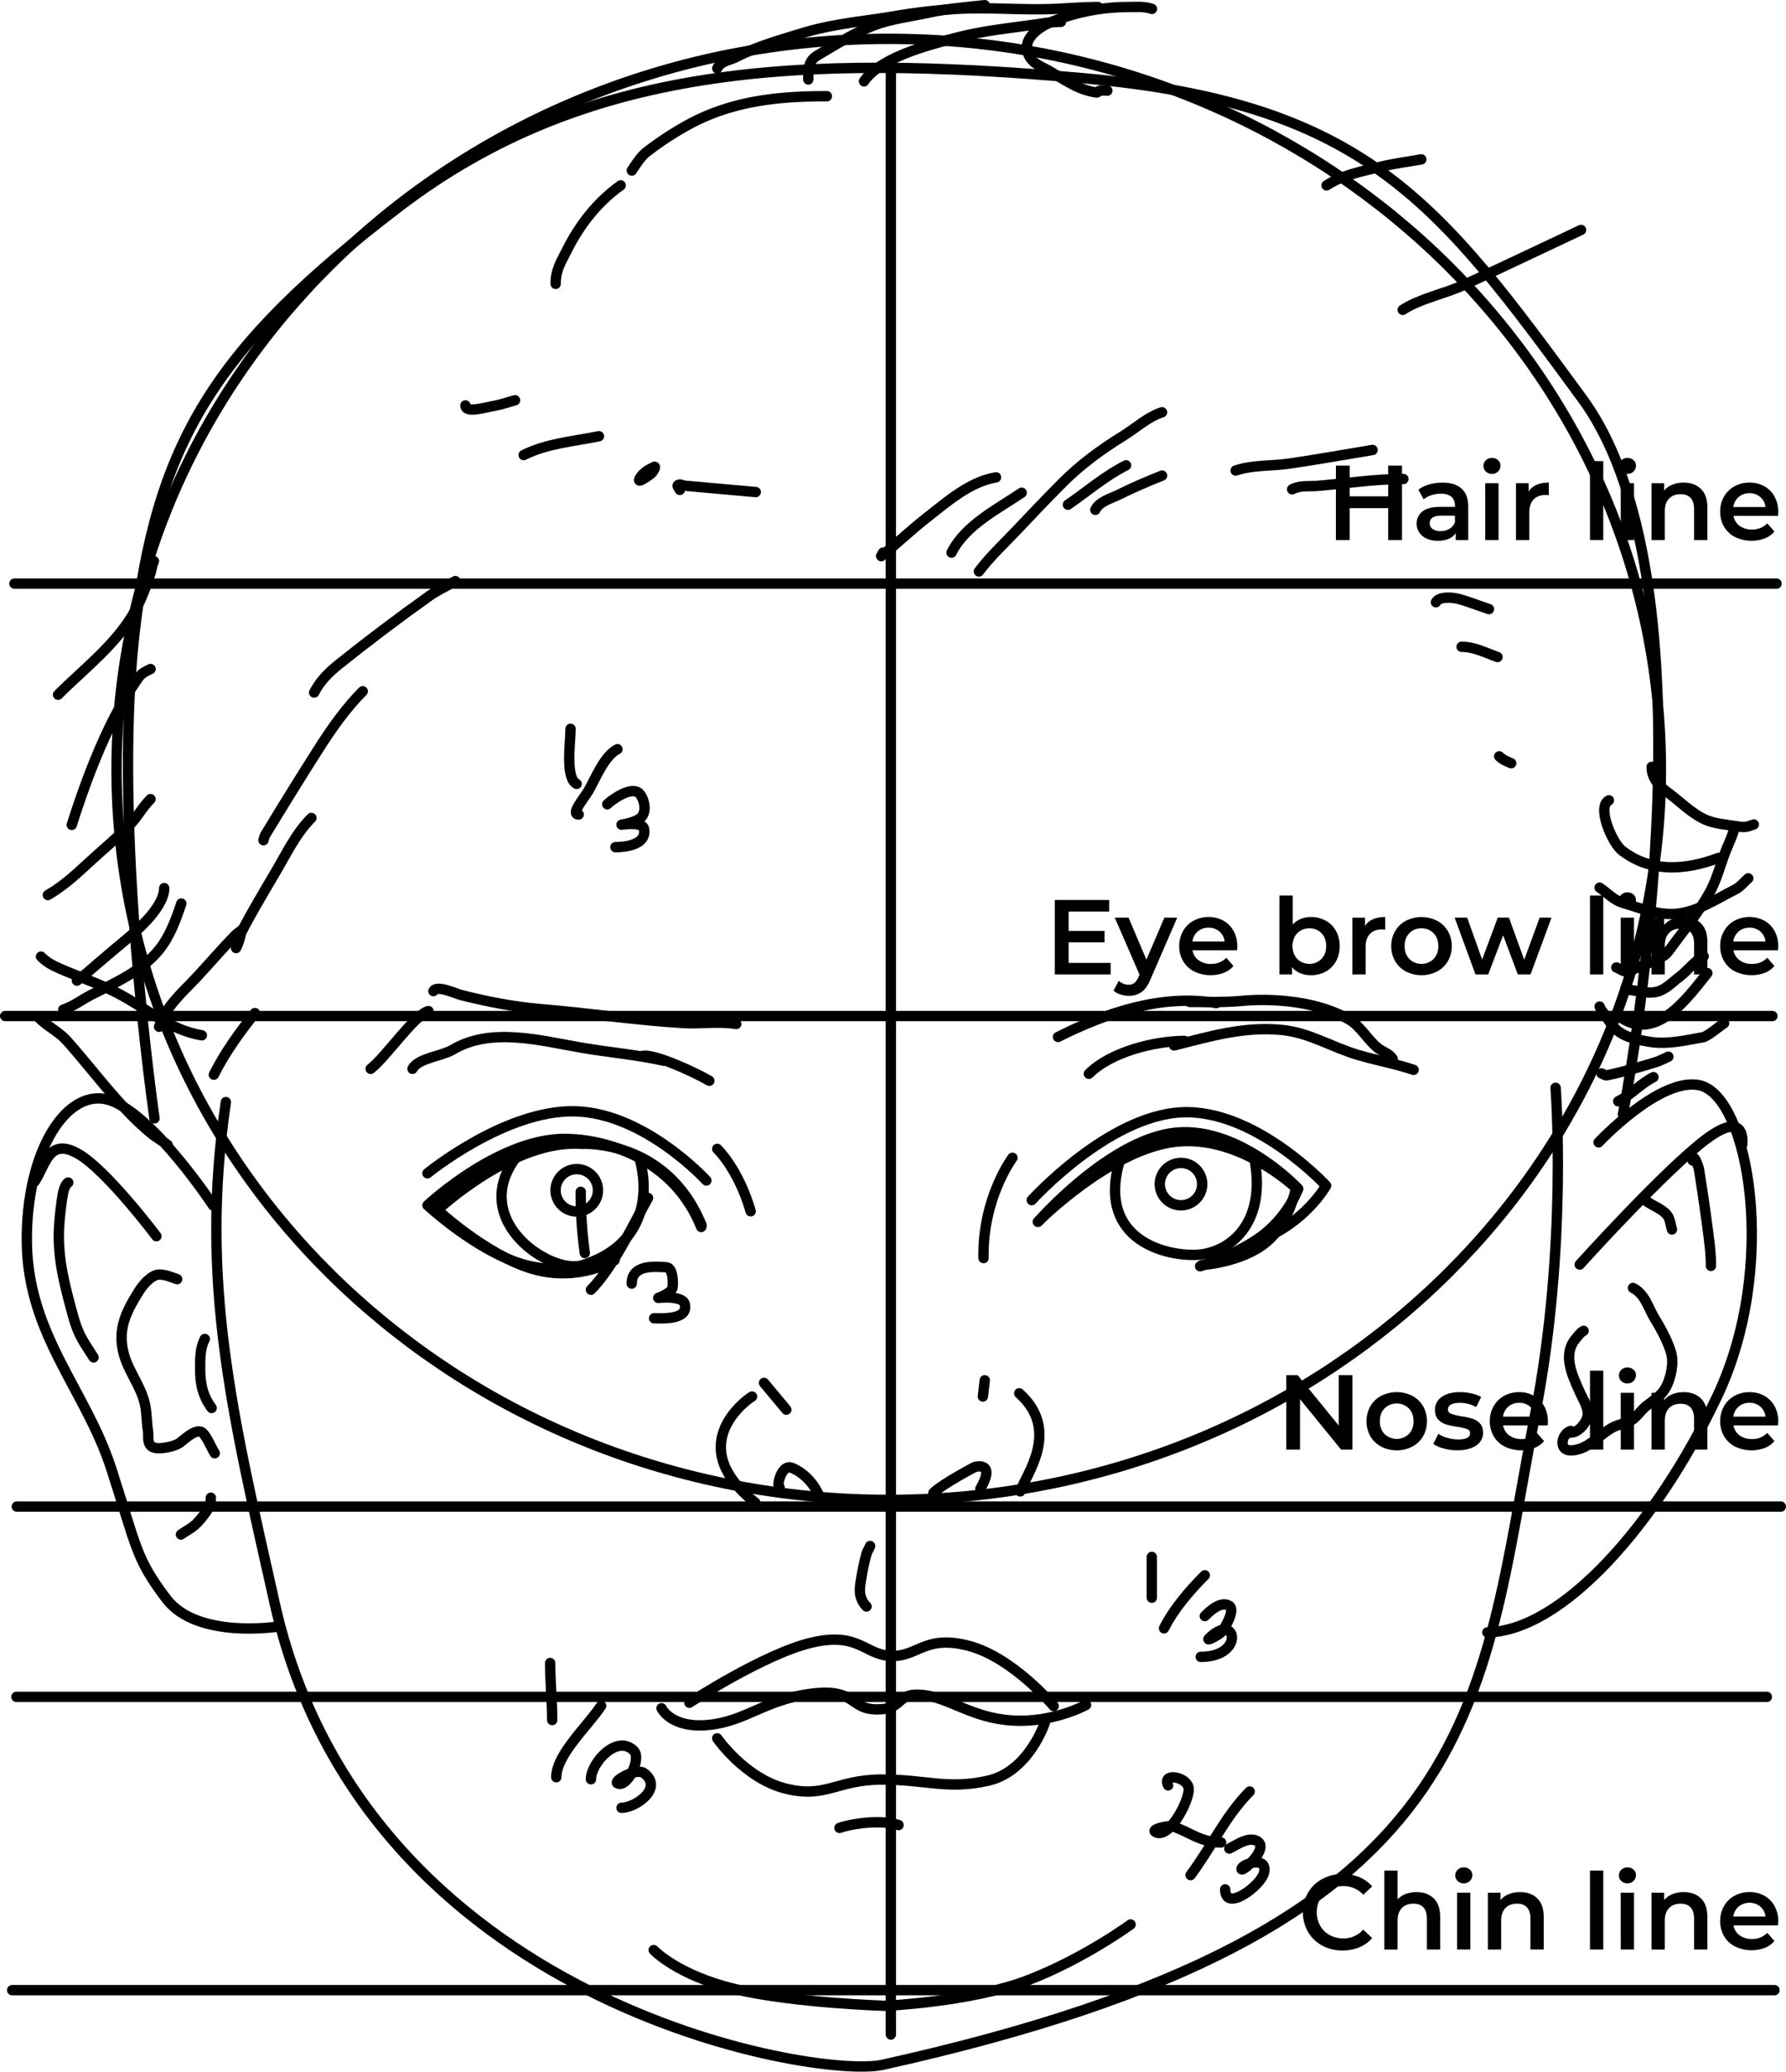 <svg xmlns="http://www.w3.org/2000/svg" viewBox="0 0 1552.65 1800.8">
  <g id="CenterGuideline">
    <path d="M774.45,56.65V1768.5" fill="none" stroke="#000" stroke-linecap="round" stroke-linejoin="round" stroke-width="9"/>
  </g>
  <g id="DividerGuideline">
    <path d="M4.5,883.18H1540.84" fill="none" stroke="#000" stroke-linecap="round" stroke-linejoin="round" stroke-width="9"/>
    <path d="M14.6,1309.59H1548.15" fill="none" stroke="#000" stroke-linecap="round" stroke-linejoin="round" stroke-width="9"/>
    <path d="M10.56,1729.93H1542.64" fill="none" stroke="#000" stroke-linecap="round" stroke-linejoin="round" stroke-width="9"/>
    <path d="M12.58,507.31H1544.41" fill="none" stroke="#000" stroke-linecap="round" stroke-linejoin="round" stroke-width="9"/>
  </g>
  <g id="DivderNames">
    <path d="M1218.82,404.71v64.71h-12V441.69h-33.46v27.73h-12V404.71h12v26.72h33.46V404.71Z"/>
    <path d="M1270.63,424.73q5.77,5.22,5.78,15.76v28.93H1265.5v-6a13.46,13.46,0,0,1-6.06,4.95,23.61,23.61,0,0,1-9.47,1.71,23.14,23.14,0,0,1-9.71-1.9,14.91,14.91,0,0,1-6.42-5.27,13.34,13.34,0,0,1-2.27-7.62,13.07,13.07,0,0,1,5-10.68q4.95-4,15.58-4h12.75v-.74q0-5.18-3.09-7.95c-2.07-1.85-5.13-2.77-9.2-2.77a26.63,26.63,0,0,0-8.18,1.29,20.29,20.29,0,0,0-6.8,3.61l-4.53-8.41a27.75,27.75,0,0,1,9.34-4.53,41.48,41.48,0,0,1,11.55-1.58Q1264.86,419.5,1270.63,424.73Zm-10.54,34.94a10.8,10.8,0,0,0,4.76-5.69v-5.73h-11.92q-10,0-10,6.57a5.9,5.9,0,0,0,2.5,5,11.46,11.46,0,0,0,6.93,1.85A14.87,14.87,0,0,0,1260.09,459.67Z"/>
    <path d="M1291.75,409.94a6.83,6.83,0,0,1,0-9.89,7.4,7.4,0,0,1,5.27-2,7.64,7.64,0,0,1,5.27,1.89,6.11,6.11,0,0,1,2.13,4.76,7,7,0,0,1-2.08,5.13,7.2,7.2,0,0,1-5.32,2.08A7.44,7.44,0,0,1,1291.75,409.94Zm-.55,10.12h11.55v49.36H1291.2Z"/>
    <path d="M1346.47,419.5v11a15,15,0,0,0-2.68-.27q-6.75,0-10.53,3.93t-3.79,11.32v23.94h-11.56V420.06h11v7.21Q1333.91,419.5,1346.47,419.5Z"/>
    <path d="M1382.25,400.83h11.55v68.59h-11.55Z"/>
    <path d="M1409.52,409.94a6.81,6.81,0,0,1,0-9.89,7.38,7.38,0,0,1,5.27-2,7.62,7.62,0,0,1,5.26,1.89,6.11,6.11,0,0,1,2.13,4.76,6.94,6.94,0,0,1-2.08,5.13,7.19,7.19,0,0,1-5.31,2.08A7.42,7.42,0,0,1,1409.52,409.94Zm-.56,10.12h11.56v49.36H1409Z"/>
    <path d="M1478.66,425q5.64,5.44,5.64,16.18v28.28h-11.56V442.61q0-6.47-3-9.75c-2-2.18-4.93-3.28-8.69-3.28q-6.37,0-10.07,3.84c-2.47,2.55-3.7,6.24-3.7,11v25h-11.55V420.06h11v6.38a18,18,0,0,1,7.21-5.18,25.92,25.92,0,0,1,9.79-1.76Q1473,419.5,1478.66,425Z"/>
    <path d="M1545.68,448.44H1507a13.43,13.43,0,0,0,5.31,8.64,17.42,17.42,0,0,0,10.68,3.19,18,18,0,0,0,13.4-5.36l6.2,7.12a20.83,20.83,0,0,1-8.42,6,33.27,33.27,0,0,1-25.79-1.2,23.26,23.26,0,0,1-9.57-9,25.43,25.43,0,0,1-3.37-13.08,25.8,25.8,0,0,1,3.28-13,23.35,23.35,0,0,1,9.11-9,26.53,26.53,0,0,1,13.12-3.24,26,26,0,0,1,12.9,3.19,22.58,22.58,0,0,1,8.87,9,27.16,27.16,0,0,1,3.19,13.36Q1545.86,446.22,1545.68,448.44ZM1511.52,432a13.83,13.83,0,0,0-4.67,8.74h28a13.56,13.56,0,0,0-4.53-8.69,13.76,13.76,0,0,0-9.43-3.33A13.94,13.94,0,0,0,1511.52,432Z"/>
    <path d="M965.53,837V847H917v-64.7h47.24v10.07H929v16.83h31.25v9.89H929V837Z"/>
    <path d="M1023.4,797.68,1000.29,851q-3.24,8-7.85,11.32a18.83,18.83,0,0,1-11.19,3.28,22.93,22.93,0,0,1-7.3-1.2,16,16,0,0,1-5.92-3.33l4.62-8.5a12.63,12.63,0,0,0,3.93,2.5,12.15,12.15,0,0,0,4.58.92,7.88,7.88,0,0,0,5-1.57,14,14,0,0,0,3.65-5.27l.83-1.94-21.54-49.55h12l15.53,36.51,15.62-36.51Z"/>
    <path d="M1075.45,826.06h-38.74a13.39,13.39,0,0,0,5.32,8.64,17.38,17.38,0,0,0,10.68,3.19,18,18,0,0,0,13.4-5.36l6.19,7.12a20.91,20.91,0,0,1-8.41,6,33.33,33.33,0,0,1-25.79-1.21,23.26,23.26,0,0,1-9.57-9,25.43,25.43,0,0,1-3.37-13.08,25.83,25.83,0,0,1,3.28-13,23.32,23.32,0,0,1,9.1-9,26.56,26.56,0,0,1,13.13-3.23,26,26,0,0,1,12.9,3.18,22.65,22.65,0,0,1,8.87,9,27.16,27.16,0,0,1,3.19,13.36Q1075.63,823.84,1075.45,826.06Zm-34.16-16.41a13.78,13.78,0,0,0-4.67,8.74h28a13.58,13.58,0,0,0-4.53-8.69,13.78,13.78,0,0,0-9.43-3.33A13.92,13.92,0,0,0,1041.29,809.65Z"/>
    <path d="M1152.49,800.27a22.58,22.58,0,0,1,8.92,8.87,26.4,26.4,0,0,1,3.24,13.22,26.67,26.67,0,0,1-3.24,13.27,22.58,22.58,0,0,1-8.92,8.92,26.26,26.26,0,0,1-12.89,3.14,23.88,23.88,0,0,1-9.29-1.76,17.68,17.68,0,0,1-7.07-5.27V847h-11V778.45h11.56v25.24a19.37,19.37,0,0,1,7-4.9,22.84,22.84,0,0,1,8.83-1.66A26.15,26.15,0,0,1,1152.49,800.27Zm-3.7,33.28q4.13-4.26,4.12-11.19t-4.12-11.18a14,14,0,0,0-10.49-4.26,14.86,14.86,0,0,0-7.48,1.9,13.66,13.66,0,0,0-5.27,5.41,17.94,17.94,0,0,0,0,16.27,13.63,13.63,0,0,0,5.27,5.4,14.75,14.75,0,0,0,7.48,1.9A14,14,0,0,0,1148.79,833.55Z"/>
    <path d="M1204.21,797.13v11a14.29,14.29,0,0,0-2.68-.28q-6.75,0-10.54,3.93t-3.79,11.32V847h-11.55V797.68h11v7.21Q1191.65,797.12,1204.21,797.13Z"/>
    <path d="M1222.24,844.45a23.54,23.54,0,0,1-9.39-9,25.43,25.43,0,0,1-3.37-13.08,25.18,25.18,0,0,1,3.37-13,23.72,23.72,0,0,1,9.39-9,30,30,0,0,1,27.08,0,23.78,23.78,0,0,1,9.39,9,25.27,25.27,0,0,1,3.37,13,25.53,25.53,0,0,1-3.37,13.08,23.61,23.61,0,0,1-9.39,9,29.91,29.91,0,0,1-27.08,0Zm24-10.9q4.15-4.26,4.16-11.19t-4.16-11.18a14.09,14.09,0,0,0-10.54-4.26,14,14,0,0,0-10.49,4.26q-4.11,4.25-4.11,11.18t4.11,11.19a14,14,0,0,0,10.49,4.25A14.12,14.12,0,0,0,1246.27,833.55Z"/>
    <path d="M1348.79,797.68,1330.58,847h-11.1l-12.75-34-12.94,34h-11.1l-18.12-49.36h10.91l13,36.42,13.58-36.42h9.71l13.31,36.61,13.41-36.61Z"/>
    <path d="M1382.25,778.45h11.55V847h-11.55Z"/>
    <path d="M1409.52,787.56a6.81,6.81,0,0,1,0-9.89,7.38,7.38,0,0,1,5.27-2,7.62,7.62,0,0,1,5.26,1.89,6.13,6.13,0,0,1,2.13,4.77,7,7,0,0,1-2.08,5.13,7.23,7.23,0,0,1-5.31,2.08A7.43,7.43,0,0,1,1409.52,787.56Zm-.56,10.12h11.56V847H1409Z"/>
    <path d="M1478.66,802.58q5.64,5.46,5.64,16.18V847h-11.56v-26.8q0-6.48-3-9.76c-2-2.18-4.93-3.28-8.69-3.28q-6.37,0-10.07,3.84t-3.7,11v25h-11.55V797.68h11v6.38a18,18,0,0,1,7.21-5.18,25.92,25.92,0,0,1,9.79-1.75Q1473,797.13,1478.66,802.58Z"/>
    <path d="M1545.68,826.06H1507a13.38,13.38,0,0,0,5.31,8.64,17.42,17.42,0,0,0,10.68,3.19,18,18,0,0,0,13.4-5.36l6.2,7.12a20.94,20.94,0,0,1-8.42,6,33.33,33.33,0,0,1-25.79-1.21,23.26,23.26,0,0,1-9.57-9,25.43,25.43,0,0,1-3.37-13.08,25.83,25.83,0,0,1,3.28-13,23.35,23.35,0,0,1,9.11-9,26.52,26.52,0,0,1,13.12-3.23,26,26,0,0,1,12.9,3.18,22.58,22.58,0,0,1,8.87,9,27.16,27.16,0,0,1,3.19,13.36Q1545.86,823.84,1545.68,826.06Zm-34.16-16.41a13.83,13.83,0,0,0-4.67,8.74h28a13.58,13.58,0,0,0-4.53-8.69,13.76,13.76,0,0,0-9.43-3.33A13.94,13.94,0,0,0,1511.52,809.65Z"/>
    <path d="M1175.74,1195.34v64.71h-9.89l-35.68-43.82v43.82h-11.93v-64.71h9.89l35.69,43.82v-43.82Z"/>
    <path d="M1200.7,1257.46a23.58,23.58,0,0,1-9.38-9,26.92,26.92,0,0,1,0-26.12,23.6,23.6,0,0,1,9.38-9,29.91,29.91,0,0,1,27.08,0,23.63,23.63,0,0,1,9.39,9,27,27,0,0,1,0,26.12,23.61,23.61,0,0,1-9.39,9,29.91,29.91,0,0,1-27.08,0Zm24-10.91q4.17-4.24,4.16-11.18t-4.16-11.19a15.13,15.13,0,0,0-21,0q-4.11,4.26-4.11,11.19t4.11,11.18a15.13,15.13,0,0,0,21,0Z"/>
    <path d="M1255.15,1259.12a29.37,29.37,0,0,1-9.16-4l4.44-8.78a28.63,28.63,0,0,0,8,3.56,33.3,33.3,0,0,0,9.2,1.34q10.35,0,10.35-5.46a3.64,3.64,0,0,0-2.64-3.6,44.63,44.63,0,0,0-8.45-1.94,69,69,0,0,1-9.94-2.13,15.19,15.19,0,0,1-6.66-4.21q-2.82-3-2.82-8.36a13.16,13.16,0,0,1,5.87-11.23q5.88-4.21,15.86-4.21a45.86,45.86,0,0,1,10.17,1.16,28.58,28.58,0,0,1,8.31,3.09l-4.43,8.79a27.34,27.34,0,0,0-14.15-3.7q-5.08,0-7.72,1.52a4.56,4.56,0,0,0-2.63,4,4,4,0,0,0,2.82,3.93,44.25,44.25,0,0,0,8.74,2.17,68.13,68.13,0,0,1,9.7,2.13,15.19,15.19,0,0,1,6.52,4.07q2.73,2.87,2.73,8.13a12.9,12.9,0,0,1-6,11.1q-6,4.15-16.36,4.16A44.08,44.08,0,0,1,1255.15,1259.12Z"/>
    <path d="M1345.46,1239.07h-38.73a13.43,13.43,0,0,0,5.31,8.64,17.49,17.49,0,0,0,10.68,3.19,18,18,0,0,0,13.4-5.36l6.2,7.11a20.85,20.85,0,0,1-8.42,6,33.27,33.27,0,0,1-25.79-1.2,23.24,23.24,0,0,1-9.56-9,25.44,25.44,0,0,1-3.38-13.08,25.9,25.9,0,0,1,3.28-13,23.28,23.28,0,0,1,9.11-9,26.54,26.54,0,0,1,13.13-3.24,25.86,25.86,0,0,1,12.89,3.19,22.67,22.67,0,0,1,8.88,9,27.23,27.23,0,0,1,3.18,13.35C1345.64,1236.45,1345.58,1237.59,1345.46,1239.07Zm-34.16-16.41a13.87,13.87,0,0,0-4.67,8.73h28a13.48,13.48,0,0,0-14-12A14,14,0,0,0,1311.3,1222.66Z"/>
    <path d="M1382.25,1191.46h11.55v68.59h-11.55Z"/>
    <path d="M1409.52,1200.56a6.81,6.81,0,0,1,0-9.89,7.42,7.42,0,0,1,5.27-2,7.62,7.62,0,0,1,5.26,1.89,6.1,6.1,0,0,1,2.13,4.76,7,7,0,0,1-2.08,5.13,7.19,7.19,0,0,1-5.31,2.08A7.38,7.38,0,0,1,1409.52,1200.56Zm-.56,10.13h11.56v49.36H1409Z"/>
    <path d="M1478.66,1215.59q5.64,5.45,5.64,16.17v28.29h-11.56v-26.81q0-6.46-3-9.75t-8.69-3.28q-6.37,0-10.07,3.83t-3.7,11v25h-11.55v-49.36h11v6.37a18,18,0,0,1,7.21-5.17,25.92,25.92,0,0,1,9.79-1.76Q1473,1210.13,1478.66,1215.59Z"/>
    <path d="M1545.68,1239.07H1507a13.43,13.43,0,0,0,5.31,8.64,17.49,17.49,0,0,0,10.68,3.19,18,18,0,0,0,13.4-5.36l6.2,7.11a20.85,20.85,0,0,1-8.42,6,33.27,33.27,0,0,1-25.79-1.2,23.33,23.33,0,0,1-9.57-9,25.43,25.43,0,0,1-3.37-13.08,25.8,25.8,0,0,1,3.28-13,23.28,23.28,0,0,1,9.11-9,26.53,26.53,0,0,1,13.12-3.24,25.87,25.87,0,0,1,12.9,3.19,22.58,22.58,0,0,1,8.87,9,27.12,27.12,0,0,1,3.19,13.35C1545.86,1236.45,1545.8,1237.59,1545.68,1239.07Zm-34.16-16.41a13.83,13.83,0,0,0-4.67,8.73h28a13.61,13.61,0,0,0-4.53-8.69,13.75,13.75,0,0,0-9.43-3.32A13.94,13.94,0,0,0,1511.52,1222.66Z"/>
    <path d="M1149.54,1691.23a31.75,31.75,0,0,1-12.39-11.88,34.69,34.69,0,0,1,0-34.21,32,32,0,0,1,12.44-11.87,36.39,36.39,0,0,1,17.7-4.3,36.87,36.87,0,0,1,14.51,2.77,29.63,29.63,0,0,1,11.1,8l-7.77,7.31a22.63,22.63,0,0,0-17.29-7.58,24.24,24.24,0,0,0-11.92,2.91,21,21,0,0,0-8.23,8.09,24.76,24.76,0,0,0,0,23.48,21,21,0,0,0,8.23,8.08,24.14,24.14,0,0,0,11.92,2.92,22.52,22.52,0,0,0,17.29-7.68l7.77,7.4a29.61,29.61,0,0,1-11.14,8,37.26,37.26,0,0,1-14.56,2.77A36.47,36.47,0,0,1,1149.54,1691.23Z"/>
    <path d="M1246.36,1650.14q5.64,5.44,5.64,16.17v28.29h-11.55v-26.81q0-6.46-3-9.75c-2-2.19-4.93-3.28-8.69-3.28q-6.37,0-10.08,3.83t-3.7,11.05v25h-11.55V1626h11.55v25a18.72,18.72,0,0,1,7.08-4.67,25.9,25.9,0,0,1,9.38-1.62Q1240.72,1644.68,1246.36,1650.14Z"/>
    <path d="M1267.26,1635.11a6.81,6.81,0,0,1,0-9.89,7.41,7.41,0,0,1,5.26-2,7.62,7.62,0,0,1,5.27,1.89,6.11,6.11,0,0,1,2.13,4.76,6.94,6.94,0,0,1-2.08,5.13,7.2,7.2,0,0,1-5.32,2.08A7.38,7.38,0,0,1,1267.26,1635.11Zm-.56,10.13h11.56v49.36H1266.7Z"/>
    <path d="M1336.4,1650.14q5.64,5.44,5.64,16.17v28.29h-11.56v-26.81q0-6.46-3-9.75t-8.69-3.28q-6.37,0-10.07,3.83t-3.7,11.05v25h-11.55v-49.36h11v6.38a18,18,0,0,1,7.21-5.18,25.92,25.92,0,0,1,9.79-1.76Q1330.77,1644.68,1336.4,1650.14Z"/>
    <path d="M1382.25,1626h11.55v68.59h-11.55Z"/>
    <path d="M1409.52,1635.11a6.81,6.81,0,0,1,0-9.89,7.42,7.42,0,0,1,5.27-2,7.62,7.62,0,0,1,5.26,1.89,6.11,6.11,0,0,1,2.13,4.76,6.94,6.94,0,0,1-2.08,5.13,7.19,7.19,0,0,1-5.31,2.08A7.38,7.38,0,0,1,1409.52,1635.11Zm-.56,10.13h11.56v49.36H1409Z"/>
    <path d="M1478.66,1650.14q5.64,5.44,5.64,16.17v28.29h-11.56v-26.81q0-6.46-3-9.75t-8.69-3.28q-6.37,0-10.07,3.83t-3.7,11.05v25h-11.55v-49.36h11v6.38a18,18,0,0,1,7.21-5.18,25.92,25.92,0,0,1,9.79-1.76Q1473,1644.68,1478.66,1650.14Z"/>
    <path d="M1545.68,1673.62H1507a13.43,13.43,0,0,0,5.31,8.64,17.42,17.42,0,0,0,10.68,3.19,18,18,0,0,0,13.4-5.36l6.2,7.11a20.75,20.75,0,0,1-8.42,6,33.27,33.27,0,0,1-25.79-1.2,23.26,23.26,0,0,1-9.57-9,25.43,25.43,0,0,1-3.37-13.08,25.8,25.8,0,0,1,3.28-13,23.28,23.28,0,0,1,9.11-9,26.53,26.53,0,0,1,13.12-3.24,25.87,25.87,0,0,1,12.9,3.19,22.58,22.58,0,0,1,8.87,9,27.13,27.13,0,0,1,3.19,13.36Q1545.86,1671.4,1545.68,1673.62Zm-34.16-16.41a13.83,13.83,0,0,0-4.67,8.73h28a13.61,13.61,0,0,0-4.53-8.69,15.05,15.05,0,0,0-18.81,0Z"/>
  </g>
  <g id="PortionName">
    <path d="M496,633.51c0,11.65-4.78,42.82,5.32,47.88" fill="none" stroke="#000" stroke-linecap="round" stroke-linejoin="round" stroke-width="9"/>
    <path d="M503.09,708c-7.68,0,5.1-14.58,8.87-21.28,5.89-10.47,13.58-29.84,24.82-35.46" fill="none" stroke="#000" stroke-linecap="round" stroke-linejoin="round" stroke-width="9"/>
    <path d="M527.91,699.11c3.74-3.73,21.85-17,28.37-8.86,3.87,4.84,5.89,14,1.77,19.5-3.82,5.1-17.73,7.1-17.73,7.1s18.21-2.94,19.51,3.54c2.75,13.75-15.81,16-24.83,16" fill="none" stroke="#000" stroke-linecap="round" stroke-linejoin="round" stroke-width="9"/>
    <path d="M504.86,1036a374.24,374.24,0,0,0,3.55,53.19" fill="none" stroke="#000" stroke-linecap="round" stroke-linejoin="round" stroke-width="9"/>
    <path d="M513.73,1121.08c19.64-19.64,38-59.19,49.64-79.78" fill="none" stroke="#000" stroke-linecap="round" stroke-linejoin="round" stroke-width="9"/>
    <path d="M549.19,1115.76c0-16.26,18.63-15,30.14-14.18,5.9.39,6,14.05,5.32,17.73-1,5-12.41,8.87-12.41,8.87s21.13-2.34,23,5.31c3.49,14-19.32,12.42-26.6,12.42" fill="none" stroke="#000" stroke-linecap="round" stroke-linejoin="round" stroke-width="9"/>
    <path d="M478.27,1445.54c0,16.59,1.77,33,1.77,49.64" fill="none" stroke="#000" stroke-linecap="round" stroke-linejoin="round" stroke-width="9"/>
    <path d="M483.59,1544.83c0-19.57,26.94-44,39-62.06" fill="none" stroke="#000" stroke-linecap="round" stroke-linejoin="round" stroke-width="9"/>
    <path d="M513.73,1546.6c0-14.16,22.62-39.43,37.23-24.82,6.93,6.93-5.65,32.63-14.18,28.37-4-2,16.49-13.78,23.05-8.87,17.38,13-7.19,30.14-19.51,30.14" fill="none" stroke="#000" stroke-linecap="round" stroke-linejoin="round" stroke-width="9"/>
  </g>
  <g id="LipLine">
    <path d="M14.24,1475H1536" fill="none" stroke="#000" stroke-linecap="round" stroke-linejoin="round" stroke-width="9"/>
  </g>
  <g id="LipPortion">
    <path d="M1015.49,1551.92c-5.49-11,15.29-8,17.73,1.77,2.25,9-16.26,45.07-28.37,39-5.68-2.84,12.14-6,14.18-5.32,15.46,5.15,24.83,14.18,42.55,14.18" fill="none" stroke="#000" stroke-linecap="round" stroke-linejoin="round" stroke-width="9"/>
    <path d="M1035,1629.93c17.49-23.32,30.79-52.06,51.42-72.69" fill="none" stroke="#000" stroke-linecap="round" stroke-linejoin="round" stroke-width="9"/>
    <path d="M1068.68,1606.88c6.07-3,15.75-10,23-7.09,13.88,5.55-12.41,28.5-12.41,24.82,0-4.27,23.42-12.09,19.51,3.55-2.76,11-33.69,34.4-33.69,14.18" fill="none" stroke="#000" stroke-linecap="round" stroke-linejoin="round" stroke-width="9"/>
    <path d="M1001.3,1353.35v35.46" fill="none" stroke="#000" stroke-linecap="round" stroke-linejoin="round" stroke-width="9"/>
    <path d="M1011.94,1415.4c8.37-16.74,22.06-32.7,35.46-46.1" fill="none" stroke="#000" stroke-linecap="round" stroke-linejoin="round" stroke-width="9"/>
    <path d="M1047.4,1404.76c4-4,14.08-13.66,21.28-8.86,5.58,3.72-4.37,20.32-7.1,23s-13.44,8.12-10.63,5.32c23.83-23.84,31.92,16-7.1,16" fill="none" stroke="#000" stroke-linecap="round" stroke-linejoin="round" stroke-width="9"/>
  </g>
  <g id="CircleGuideline">
    <path d="M101.32,668.77c0-350.73,300.55-635,671.29-635S1443.89,318,1443.89,668.77s-300.55,635-671.28,635S101.32,1019.49,101.32,668.77Z" fill="none" stroke="#000" stroke-linecap="round" stroke-linejoin="round" stroke-width="9"/>
  </g>
  <g id="Chin">
    <path d="M1352.35,945.56s10.7,137.46-17.73,283.68c-49.64,255.31-39,448.56-567.35,565.58-58.06,12.86-450.34-53.19-528.36-400.7C202.05,1229.92,173.31,1114,196.36,958" fill="none" stroke="#000" stroke-linecap="round" stroke-linejoin="round" stroke-width="9"/>
  </g>
  <g id="HeadOutline">
    <path d="M1410.86,968.61s89.1-452.56-35.46-622.32S1187.91,89.65,941,67.93,508,56.85,347.07,179.63,135.19,384.85,116.58,553.73s17.73,418.42,17.73,418.42" fill="none" stroke="#000" stroke-linecap="round" stroke-linejoin="round" stroke-width="9"/>
  </g>
  <g id="Eyebrows">
    <path d="M919.76,901.36c41.93-21,90-37.38,137.69-29.44" fill="none" stroke="#000" stroke-linecap="round" stroke-linejoin="round" stroke-width="9"/>
    <path d="M1034.05,870.91s30.17.59,43.32-.72c30.58-3.06,69.7.6,96.12,16.45,9.31,5.58,15.63,17.36,24.25,24.25,4.39,3.51,9.77,4.69,13,9.52" fill="none" stroke="#000" stroke-linecap="round" stroke-linejoin="round" stroke-width="9"/>
    <path d="M946.6,933.4c19-19,57.09-28.57,83.14-28.57" fill="none" stroke="#000" stroke-linecap="round" stroke-linejoin="round" stroke-width="9"/>
    <path d="M1020.7,908.72c31.08-7.77,60.63-16.75,93.9-13.42,23.84,2.38,43.43,15.07,65.82,21.65,16.09,4.73,32.54,7.67,48.49,13" fill="none" stroke="#000" stroke-linecap="round" stroke-linejoin="round" stroke-width="9"/>
    <path d="M372.46,878.85c-11.84,3-36.84,39.81-50.23,50.22" fill="none" stroke="#000" stroke-linecap="round" stroke-linejoin="round" stroke-width="9"/>
    <path d="M358.6,929.07c4.58-9.15,25.85-11.17,34.64-16.45,34-20.4,77.7-7.69,113.45-1.73,23.68,4,47.41,6,71,11.26" fill="none" stroke="#000" stroke-linecap="round" stroke-linejoin="round" stroke-width="9"/>
    <path d="M558.11,918c9.29-3.09,47.93,15.07,58.55,21.45" fill="none" stroke="#000" stroke-linecap="round" stroke-linejoin="round" stroke-width="9"/>
    <path d="M376.79,861.53c2.82-5.64,19.55,2.29,24.25,3.46,22.33,5.59,45.32,10.2,68.41,12.13,41.36,3.44,82.34,9.53,123.83,12.12,15.48,1,31.43-1.69,46.77.86" fill="none" stroke="#000" stroke-linecap="round" stroke-linejoin="round" stroke-width="9"/>
  </g>
  <g id="Eyes">
    <path d="M609.59,1066.55c-30.53-75.43-112.24-76.32-112.24-76.32-59.49-4.72-125.72,57.46-125.72,57.46s42.66,39.51,82.62,51.19,77.22-4.49,77.22-4.49" fill="none" stroke="#000" stroke-linecap="round" stroke-linejoin="round" stroke-width="9"/>
    <path d="M609.93,1065.12C579.4,989.7,506.08,994.3,506.08,994.3c-59.49-4.71-125.72,57.47-125.72,57.47S423,1091.28,463,1103s71.27-7.56,71.27-7.56" fill="none" stroke="#000" stroke-linecap="round" stroke-linejoin="round" stroke-width="9"/>
    <path d="M1043.3,1100.67s34.35-11,55.68-27.83a100.11,100.11,0,0,0,29.63-39.51s-52.08-55.68-108.65-48.49-117.64,77.22-117.64,77.22" fill="none" stroke="#000" stroke-linecap="round" stroke-linejoin="round" stroke-width="9"/>
    <path d="M1044.83,1099.66s33.6-2.16,54.93-19,26.88-48,26.88-48-49.33-47.24-105.9-40.05-118.4,69.41-118.4,69.41" fill="none" stroke="#000" stroke-linecap="round" stroke-linejoin="round" stroke-width="9"/>
    <path d="M614.08,1026.14S560.65,967.55,500,966s-128.41,53.88-128.41,53.88" fill="none" stroke="#000" stroke-linecap="round" stroke-linejoin="round" stroke-width="9"/>
    <path d="M1094.49,1078.22c40.41-15.26,58.36-47.59,58.36-47.59s-61.73-66.89-125.71-63.75-130.2,76.32-130.2,76.32" fill="none" stroke="#000" stroke-linecap="round" stroke-linejoin="round" stroke-width="9"/>
    <path d="M555.71,1006.39s24.25,70-49.38,93.39c-28.5,9-106-43.11-51.19-101.47" fill="none" stroke="#000" stroke-linecap="round" stroke-linejoin="round" stroke-width="9"/>
    <path d="M1090,1004.59c12.57,60.17-22.45,85.53-51.19,86.21s-88-15.27-63.75-87.11" fill="none" stroke="#000" stroke-linecap="round" stroke-linejoin="round" stroke-width="9"/>
    <path d="M483,1034.67a18.41,18.41,0,1,1,18.41,18.41A18.4,18.4,0,0,1,483,1034.67Z" fill="none" stroke="#000" stroke-linecap="round" stroke-linejoin="round" stroke-width="9"/>
    <path d="M1008.28,1029.29a18.41,18.41,0,1,1,18.41,18.4A18.41,18.41,0,0,1,1008.28,1029.29Z" fill="none" stroke="#000" stroke-linecap="round" stroke-linejoin="round" stroke-width="9"/>
    <path d="M855,1093.58c-1-52.31,25.18-87.18,25.18-87.18" fill="none" stroke="#000" stroke-linecap="round" stroke-linejoin="round" stroke-width="9"/>
    <path d="M652.58,1052.9c-10.66-36.81-29.06-54.25-29.06-54.25" fill="none" stroke="#000" stroke-linecap="round" stroke-linejoin="round" stroke-width="9"/>
  </g>
  <g id="Nose">
    <path d="M653.78,1213.94c-2.37,1.18-61.6,41.41,2.81,92.21" fill="none" stroke="#000" stroke-linecap="round" stroke-linejoin="round" stroke-width="9"/>
    <path d="M886.07,1211.12c36,32.28,6.11,70.34.89,85.27" fill="none" stroke="#000" stroke-linecap="round" stroke-linejoin="round" stroke-width="9"/>
    <path d="M677.71,1292.78c-3,0,1.41-20.42,10.56-16.9s21.82,14.08,26,31" fill="none" stroke="#000" stroke-linecap="round" stroke-linejoin="round" stroke-width="9"/>
    <path d="M811.45,1297.7c7.89-7.88,35.9-22.52,35.9-22.52s19-5.63,4.93,19" fill="none" stroke="#000" stroke-linecap="round" stroke-linejoin="round" stroke-width="9"/>
    <path d="M683.58,1225.32l-19.38-23.25" fill="none" stroke="#000" stroke-linecap="round" stroke-linejoin="round" stroke-width="9"/>
    <path d="M854.47,1213.91l1.63-14.11" fill="none" stroke="#000" stroke-linecap="round" stroke-linejoin="round" stroke-width="9"/>
  </g>
  <g id="Lips">
    <path d="M944.14,1482s-28.33,15.74-63.93,13.56-55-20.1-78.46-22.28-15.5,12.84-39.71,12.59-17.2-18.64-57.15-13.56-56.67,24-89.12,27.12-40.68-14.53-40.68-14.53" fill="none" stroke="#000" stroke-linecap="round" stroke-linejoin="round" stroke-width="9"/>
    <path d="M916.05,1483s-35.35-42.14-73.62-52.31-44.55,9.69-67.8,8.72-27.85-21.07-68.78-11.63-106.55,52.31-106.55,52.31" fill="none" stroke="#000" stroke-linecap="round" stroke-linejoin="round" stroke-width="9"/>
    <path d="M908.3,1497.51s-13.8,42.38-49.4,50.37-54.24-1.21-93-1-48.19,16.71-83.3,7.75-59.09-43.59-59.09-43.59" fill="none" stroke="#000" stroke-linecap="round" stroke-linejoin="round" stroke-width="9"/>
    <path d="M729.79,1588.89c13.46-4.49,37.56-7.08,51.36-2.47" fill="none" stroke="#000" stroke-linecap="round" stroke-linejoin="round" stroke-width="9"/>
    <path d="M756.4,1343.85c-.79,2.36-2.43,4.4-3.09,6.8a186.33,186.33,0,0,0-4.33,19.8c-.79,4.91-1.86,9.93-1.24,14.86a19.62,19.62,0,0,0,5.57,11.13" fill="none" stroke="#000" stroke-linecap="round" stroke-linejoin="round" stroke-width="9"/>
  </g>
  <g id="DoubleChin">
    <path d="M982.89,1672.83s-40.2,29.55-89.12,48.44-124,22.27-124,22.27S689.39,1741.12,639,1729s-70.71-33.9-70.71-33.9" fill="none" stroke="#000" stroke-linecap="round" stroke-linejoin="round" stroke-width="9"/>
  </g>
  <g id="Ears">
    <path d="M1293,1418.94c64.4-1.13,146.59-92.64,200-205.62s27.22-261-15.71-270C1443,936.1,1389.73,993,1389.73,993" fill="none" stroke="#000" stroke-linecap="round" stroke-linejoin="round" stroke-width="9"/>
    <path d="M1514.52,995.27s4.8-31.63-30.5-5.65-110.72,109.59-110.72,109.59" fill="none" stroke="#000" stroke-linecap="round" stroke-linejoin="round" stroke-width="9"/>
    <path d="M1376.69,1156.83c-2.86,1.43-4.7,4.36-6.78,6.78-11.9,13.88-2.92,32.12,3.39,46.32,2.61,5.89,8.35,14.4,6.78,21.47-1.15,5.14-6.79,12.43-12.43,13.56-1.89.37-3.93.27-5.65,1.13" fill="none" stroke="#000" stroke-linecap="round" stroke-linejoin="round" stroke-width="9"/>
    <path d="M1365.39,1243.83c-7.92,2.63-10.62,16.94,0,16.94,15.09,0,25.3-14.34,37.28-20.33,4.95-2.48,12.64-3.55,16.95-6.78s7.18-8,11.3-11.3c4.65-3.72,10.88-7.67,14.68-12.43,5.89-7.36,9.19-21.58,7.91-30.5-1.34-9.38-9.75-24.87-14.69-32.77-5.91-9.45-8.53-21.77-19.2-27.11" fill="none" stroke="#000" stroke-linecap="round" stroke-linejoin="round" stroke-width="9"/>
    <path d="M1471.59,1008.83c.37-.75.53-2.85,1.13-2.26,1.78,1.79,2.45,4.43,3.39,6.78a21.07,21.07,0,0,1,1.13,4.52c2.4,15.42,4.76,30.85,6.78,46.32,1.56,12,3.38,24,3.38,36.15" fill="none" stroke="#000" stroke-linecap="round" stroke-linejoin="round" stroke-width="9"/>
    <path d="M1430.92,1043.85c5.63,4.23,15.56,7.49,19.2,13.56,1.9,3.17,2.22,7.79,3.39,11.3" fill="none" stroke="#000" stroke-linecap="round" stroke-linejoin="round" stroke-width="9"/>
    <path d="M242,1413.85s-70.49,11.33-97.32-24-25.83-45-48-113.31-72.16-116-73.33-196S58.49,943.76,96,956.59s89.32,91.32,89.32,91.32" fill="none" stroke="#000" stroke-linecap="round" stroke-linejoin="round" stroke-width="9"/>
    <path d="M30,1027.25c10-15.34,12.5-38.33,37.33-24.67s68.65,72,68.65,72" fill="none" stroke="#000" stroke-linecap="round" stroke-linejoin="round" stroke-width="9"/>
    <path d="M59.32,1027.91c-2.62,1.31-4.32,7.69-4.67,10a286.39,286.39,0,0,0-3.33,29.33c-1.12,23.79,3.35,43.55,9.33,66,2.25,8.45,4.39,17.3,8,25.33C72,1166,77.08,1173,81.32,1179.89" fill="none" stroke="#000" stroke-linecap="round" stroke-linejoin="round" stroke-width="9"/>
    <path d="M154,1111.9c-4.95-1.65-10-4-15.33-4-7.22,0-14.62,9.26-18,14.66-10.74,17.19-18.58,32.32-13.33,53.33,4,16,15.08,28.51,18.66,44.66,1.71,7.65,1.4,15.69,2.67,23.33.65,3.88-.56,7.54,1.33,11.33,2.17,4.33,8.53,3.85,12.67,3.33s10.53-2.07,14-4.67c3.75-2.81,12.34-11.21,18-9.33,4,1.33,9.57,15,12,18.67" fill="none" stroke="#000" stroke-linecap="round" stroke-linejoin="round" stroke-width="9"/>
    <path d="M178,1163.89c-4.05,8.08-4,16.72-4,26,0,13.1,2.3,23.74,10,34" fill="none" stroke="#000" stroke-linecap="round" stroke-linejoin="round" stroke-width="9"/>
    <path d="M183.3,1301.87c0,1.74-.57,6.8-1.33,8a82.19,82.19,0,0,1-11.34,14.67c-3.88,3.78-8.88,6.22-13.33,9.33" fill="none" stroke="#000" stroke-linecap="round" stroke-linejoin="round" stroke-width="9"/>
  </g>
  <g id="Hair">
    <path d="M133.82,487.81c-1.61,3.23-1.91,7-3,10.41-3.1,10.07-8.16,23.32-13.4,32.74-16,28.82-44,50-66.95,72.91" fill="none" stroke="#000" stroke-linecap="round" stroke-linejoin="round" stroke-width="9"/>
    <path d="M130.85,581.55c-3.84,1.91-7.8,3.63-10.42,7.44a309.86,309.86,0,0,0-22.32,37.2C83.57,655.27,72.26,686,62.4,717" fill="none" stroke="#000" stroke-linecap="round" stroke-linejoin="round" stroke-width="9"/>
    <path d="M130.85,694.63c-7.61,7.6-11,15.42-19.35,23.81-10.92,10.92-22.89,20.75-34.22,31.24S55.07,770.24,41.57,778" fill="none" stroke="#000" stroke-linecap="round" stroke-linejoin="round" stroke-width="9"/>
    <path d="M142.75,772c0,15.43-20.78,34.43-31.25,43.15Q97.31,827,83.23,839c-5.36,4.57-10.5,9.48-16.37,13.39" fill="none" stroke="#000" stroke-linecap="round" stroke-linejoin="round" stroke-width="9"/>
    <path d="M157.63,785.39c-4.67,14-10,28.56-19.34,40.18-14.49,18.1-37.9,28.62-58,38.68-8.54,4.27-16.21,10.36-25.3,13.39" fill="none" stroke="#000" stroke-linecap="round" stroke-linejoin="round" stroke-width="9"/>
    <path d="M35.62,831.52c4.84,4.84,10,7.62,16.36,10.41,16.3,7.11,33.26,12.78,49.11,20.83,26,13.22,45.57,32.4,74.39,37.2" fill="none" stroke="#000" stroke-linecap="round" stroke-linejoin="round" stroke-width="9"/>
    <path d="M138.29,892.52c6-17.91,20.18-29.7,32.73-43.15,11-11.8,21.53-24.08,32.74-35.71,2.2-2.28,5-4,7.43-5.95" fill="none" stroke="#000" stroke-linecap="round" stroke-linejoin="round" stroke-width="9"/>
    <path d="M34.13,885.08c7.19,7.19,17.07,11.82,23.81,19.35,23,25.73,45.55,57.55,72.91,80.34,4.65,3.88,10,6.79,14.88,10.42" fill="none" stroke="#000" stroke-linecap="round" stroke-linejoin="round" stroke-width="9"/>
    <path d="M767.68,480.37c-.49,1-2.35,3.67-1.49,3,13.2-10.55,25.37-22.34,38.69-32.73,17.93-14,37.68-31.82,61-35.71" fill="none" stroke="#000" stroke-linecap="round" stroke-linejoin="round" stroke-width="9"/>
    <path d="M827.2,480.37c12-24,40-37.8,61-52.08" fill="none" stroke="#000" stroke-linecap="round" stroke-linejoin="round" stroke-width="9"/>
    <path d="M851,496.73c9.59-12.79,21.72-24.05,32.73-35.7,13.25-14,26.53-28,40.18-41.67,15.54-15.54,33.48-28.73,52.07-40.17,11.47-7.06,21.33-16.53,34.23-20.83" fill="none" stroke="#000" stroke-linecap="round" stroke-linejoin="round" stroke-width="9"/>
    <path d="M928.38,438.71c16.78-11.54,32.38-25.12,50.59-34.23" fill="none" stroke="#000" stroke-linecap="round" stroke-linejoin="round" stroke-width="9"/>
    <path d="M952.19,443.17c3.69-7.38,13.44-9.7,20.83-13.39,12.05-6,24.67-11.36,37.2-16.37" fill="none" stroke="#000" stroke-linecap="round" stroke-linejoin="round" stroke-width="9"/>
    <path d="M1074.2,409c15.12-5,30.6-3.74,46.12-5.95,24.38-3.49,48.61-7.94,72.91-11.91" fill="none" stroke="#000" stroke-linecap="round" stroke-linejoin="round" stroke-width="9"/>
    <path d="M1123.3,425.32c7.28-3.65,14.56-2.34,22.32-3,24.79-2.07,49.52-5.95,74.4-5.95" fill="none" stroke="#000" stroke-linecap="round" stroke-linejoin="round" stroke-width="9"/>
    <path d="M404.63,352.41c0,7.11,16.33,1.9,26.78,0,5.56-1,10.88-3.1,16.37-4.47" fill="none" stroke="#000" stroke-linecap="round" stroke-linejoin="round" stroke-width="9"/>
    <path d="M455.22,395.56c20.43-10.22,42.89-11.72,65.47-16.37" fill="none" stroke="#000" stroke-linecap="round" stroke-linejoin="round" stroke-width="9"/>
    <path d="M315.35,600.89c-14.79,14.79-27.52,33-38.69,50.59q-23.49,36.93-46.12,74.4c-.81,1.34-1,3-1.49,4.46" fill="none" stroke="#000" stroke-linecap="round" stroke-linejoin="round" stroke-width="9"/>
    <path d="M270.71,711c-12.8,12.8-20.9,29.46-29.76,44.63-10.17,17.45-20.24,34.1-29.76,52.08a14.27,14.27,0,0,0-1.48,3c-1.21,4.82-2.16,8.77-4.47,13.39" fill="none" stroke="#000" stroke-linecap="round" stroke-linejoin="round" stroke-width="9"/>
    <path d="M221.61,880.62c-13.31,16.63-26.16,34.47-35.71,53.56" fill="none" stroke="#000" stroke-linecap="round" stroke-linejoin="round" stroke-width="9"/>
    <path d="M1248.29,523.52c2.58-5.17,14-4.38,19.34-3,9.11,2.38,17.85,6,26.78,8.93" fill="none" stroke="#000" stroke-linecap="round" stroke-linejoin="round" stroke-width="9"/>
    <path d="M1270.61,562.21c11,0,20.92,5.23,31.24,8.92" fill="none" stroke="#000" stroke-linecap="round" stroke-linejoin="round" stroke-width="9"/>
    <path d="M1303.34,657.43c2.83,2.83,6.7,4.47,10.42,6" fill="none" stroke="#000" stroke-linecap="round" stroke-linejoin="round" stroke-width="9"/>
    <path d="M1435.85,666.61c0,10.37,6.74,16.85,14.54,22.61,10.21,7.55,19.25,17,30.68,22.61,8.92,4.34,19.28,4.83,29.07,6.46,7.59,1.26,8.62.35,14.53-1.62" fill="none" stroke="#000" stroke-linecap="round" stroke-linejoin="round" stroke-width="9"/>
    <path d="M1398.71,695.68c-10.86,5.43,2.74,36.94,11.3,43.6,25.25,19.63,55.53,17.13,84,6.46" fill="none" stroke="#000" stroke-linecap="round" stroke-linejoin="round" stroke-width="9"/>
    <path d="M1390.63,771.58c6.46,4.3,12,10.63,19.38,12.91,15.74,4.85,32.09,11.57,48.45,9.69,18-2.06,33.88-12.9,50.06-21,4.44-2.22,7.54-6.46,11.31-9.69" fill="none" stroke="#000" stroke-linecap="round" stroke-linejoin="round" stroke-width="9"/>
    <path d="M1413.24,858.78c1.08.54,2,1.47,3.23,1.61,8,1,16.39,3.65,24.23,1.62,7.51-2,13.16-8.26,19.37-12.92,7.22-5.41,12.87-13.7,21-17.76" fill="none" stroke="#000" stroke-linecap="round" stroke-linejoin="round" stroke-width="9"/>
    <path d="M1406.78,883c31.84,23.88,59.08-14.09,77.52-37.14" fill="none" stroke="#000" stroke-linecap="round" stroke-linejoin="round" stroke-width="9"/>
    <path d="M1390.63,874.93a18.4,18.4,0,0,0,1.62,3.23c5.19,6.61,9.11,14.78,16.15,19.38,7.55,4.94,16.94,6.59,25.84,8.07,13.62,2.27,28.67-.73,42-3.23,2.19-.41,4.51-.55,6.46-1.61,5.77-3.15,10.69-7.66,16.15-11.31" fill="none" stroke="#000" stroke-linecap="round" stroke-linejoin="round" stroke-width="9"/>
    <path d="M1405.17,841c3.23,1.07,6.44,4.26,9.69,3.23a194.23,194.23,0,0,0,30.68-12.92c2.7-1.41,4.66-4,6.46-6.46,11.68-15.88,24.2-31.3,33.91-48.45,6.55-11.57,9.6-24.8,14.54-37.14,2.15-5.38,4.62-10.65,6.46-16.15" fill="none" stroke="#000" stroke-linecap="round" stroke-linejoin="round" stroke-width="9"/>
    <path d="M1406.78,957.29c11.42-5.71,19.45-15.38,30.69-21" fill="none" stroke="#000" stroke-linecap="round" stroke-linejoin="round" stroke-width="9"/>
    <path d="M1392.25,933.07c1.61.53,3.18,2,4.84,1.61,14.2-2.94,28.12-7.1,42-11.3,3.92-1.19,7.54-3.23,11.31-4.85" fill="none" stroke="#000" stroke-linecap="round" stroke-linejoin="round" stroke-width="9"/>
    <path d="M1219.45,269.34c14.22-9.47,36.72-14.16,51.68-21,34.61-15.81,68.9-32.3,103.35-48.45" fill="none" stroke="#000" stroke-linecap="round" stroke-linejoin="round" stroke-width="9"/>
    <path d="M1153.24,161.15C1167,152,1184.06,149,1200.08,145c11.67-2.92,23.68-4.31,35.52-6.46" fill="none" stroke="#000" stroke-linecap="round" stroke-linejoin="round" stroke-width="9"/>
    <path d="M962.68,78.79c-2.15,0-4.33-.36-6.46,0-1.18.19-2,1.81-3.23,1.61a63.54,63.54,0,0,1-16.14-4.84c-9-4.14-17.24-9.68-25.84-14.54-4.74-2.67-11-5-14.54-9.69-11.27-15,5.08-27.22,17.77-32.3A178.7,178.7,0,0,1,980.45,6.12c7.25,0,14-.71,21,1.61" fill="none" stroke="#000" stroke-linecap="round" stroke-linejoin="round" stroke-width="9"/>
    <path d="M623.55,59.41c3.17-6.34,10.16-6.7,16.15-9.69,19-9.5,38-14.81,58.14-21,26.09-8,52.37-10.07,79.13-14.53a509.17,509.17,0,0,1,54.91-6.46C860.32,6.15,889,9,917.47,7.73c12.38-.56,24.75-1.61,37.14-1.61" fill="none" stroke="#000" stroke-linecap="round" stroke-linejoin="round" stroke-width="9"/>
    <path d="M702.68,69.1c0-8.48-.4-16,8.08-21,15.77-9.28,31.36-19.28,48.45-25.84,15.48-5.93,32.25-7.74,48.44-11.3,16-3.51,32.21-4.65,48.45-6.46" fill="none" stroke="#000" stroke-linecap="round" stroke-linejoin="round" stroke-width="9"/>
    <path d="M751.13,70.71c11.15-16.72,41.48-27,59.75-32.3,12.79-3.7,25.68-7.2,38.76-9.69,18.18-3.44,36.6-5.39,54.91-8.07A123.16,123.16,0,0,1,922.31,19" fill="none" stroke="#000" stroke-linecap="round" stroke-linejoin="round" stroke-width="9"/>
    <path d="M549.27,148.23c3.62-5.44,8-12.42,12.92-16.15a281.76,281.76,0,0,1,37.14-24.23c37.94-20.29,77.52-24.22,119.5-24.22" fill="none" stroke="#000" stroke-linecap="round" stroke-linejoin="round" stroke-width="9"/>
    <path d="M483.06,246.74c0-12.2,4.51-18.71,9.69-29.07,11.07-22.15,26.43-41.95,46.83-56.52" fill="none" stroke="#000" stroke-linecap="round" stroke-linejoin="round" stroke-width="9"/>
    <path d="M273.12,602c4.78-9.55,12.65-17.54,21-24.22q38.72-31,79.13-59.75c7.07-5,15.08-8.61,22.61-12.92" fill="none" stroke="#000" stroke-linecap="round" stroke-linejoin="round" stroke-width="9"/>
    <path d="M591,425.83c-.54-1.38-2.78-3.2-1.63-4.16,1.53-1.28,4,.36,6,.54L657,427.72" fill="none" stroke="#000" stroke-linecap="round" stroke-linejoin="round" stroke-width="9"/>
    <path d="M566.2,411.59c-3,2.48-12,8.63-10.48,5.07,2.26-5.18,7.92-8.4,13-10.87C570.62,404.88,567.82,410.23,566.2,411.59Z" fill="none" stroke="#000" stroke-linecap="round" stroke-linejoin="round" stroke-width="9"/>
  </g>
</svg>
